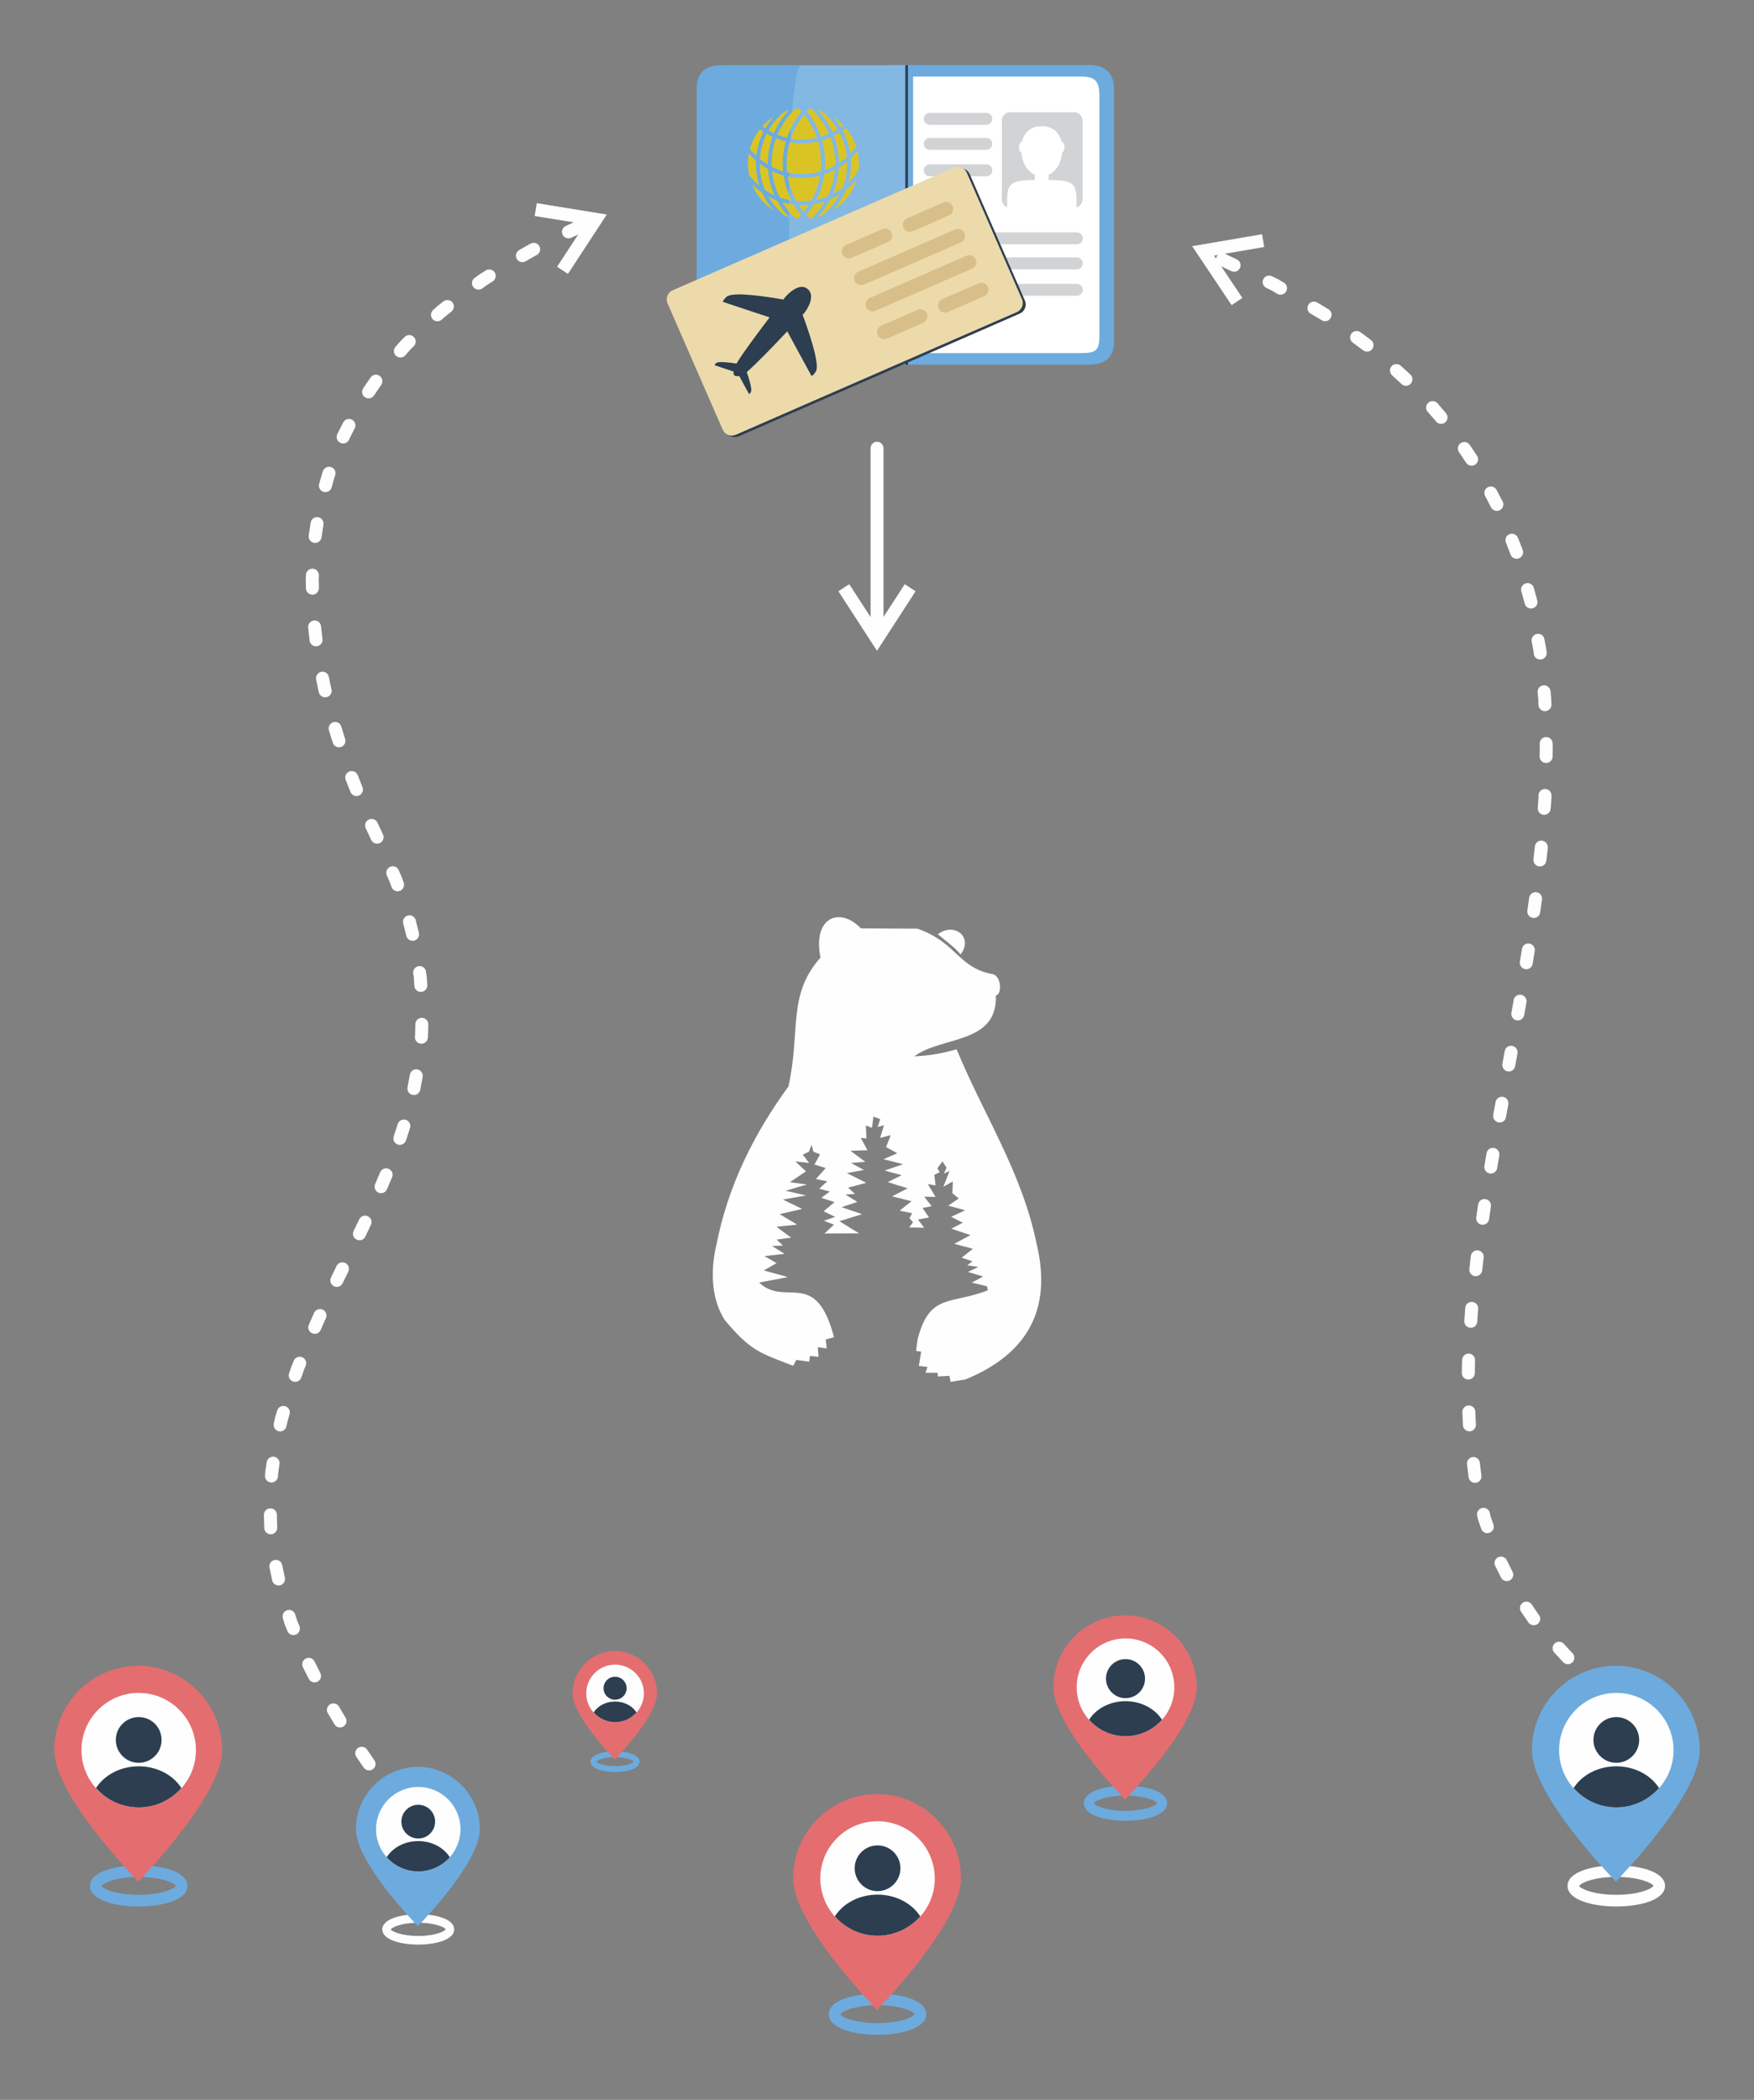 <?xml version="1.0" encoding="UTF-8"?>
<!DOCTYPE svg PUBLIC "-//W3C//DTD SVG 1.1//EN" "http://www.w3.org/Graphics/SVG/1.1/DTD/svg11.dtd">
<!-- Creator: CorelDRAW X7 -->
<svg xmlns="http://www.w3.org/2000/svg" xml:space="preserve" width="100%" height="100%" version="1.1" style="shape-rendering:geometricPrecision; text-rendering:geometricPrecision; image-rendering:optimizeQuality; fill-rule:evenodd; clip-rule:evenodd"
viewBox="0 0 19096 22860"
 xmlns:xlink="http://www.w3.org/1999/xlink">
 <rect x="0" y="0" width="19096" height="22860" fill="#808080" stroke="none"/>
 <defs>
  <style type="text/css">
   <![CDATA[
    .fil0 {fill:none}
    .fil1 {fill:#FEFEFE}
    .fil12 {fill:#D2D3D5}
    .fil11 {fill:#D2D3D5}
    .fil13 {fill:#2C3E50}
    .fil16 {fill:#2C3E50}
    .fil8 {fill:#6DABDE}
    .fil10 {fill:#90B9C0}
    .fil18 {fill:#D8BF8A}
    .fil15 {fill:#DAC425}
    .fil17 {fill:#EDDAAB}
    .fil9 {fill:white}
    .fil2 {fill:#FEFEFE;fill-rule:nonzero}
    .fil7 {fill:#FEFEFE;fill-rule:nonzero}
    .fil5 {fill:#2C3E50;fill-rule:nonzero}
    .fil3 {fill:#6DABDE;fill-rule:nonzero}
    .fil6 {fill:#E46D70;fill-rule:nonzero}
    .fil4 {fill:#E46D70;fill-rule:nonzero}
    .fil14 {fill:white;fill-opacity:0.149}
   ]]>
  </style>
 </defs>
 <g id="Слой_x0020_1">
  <rect class="fil0" width="19096" height="22860"/>
  <g id="_883553328">
   <g id="_320235776">
    <g>
     <g>
      <path class="fil1" d="M9987 10110l-614 -3c-229,-240 -529,-122 -440,317 -365,415 -213,788 -349,1403 -373,513 -660,1079 -788,1742 -67,295 -43,587 94,801 280,334 373,355 745,499l35 -64 140 19 8 -63 93 10 -8 -105 97 13 -10 -96 90 -26c-200,-760 -527,-322 -815,-594l313 -60 -262 -72 139 -80 -133 -76 220 -25 -138 -86 121 -3 -70 -66 158 -21 -159 -119 225 -23 -191 -114 245 -57 -209 -102 252 -45 -223 -51 233 -68 -186 -25 175 -118 -116 -108 150 17 -69 -91 66 -32 30 -75 20 75 72 29 -61 111 123 38 -107 120 124 24 -88 81 116 31 -93 68 144 47 -119 100 126 61 -124 42 111 42 -104 97 377 -2 -214 -132 246 -77 -222 -76 171 -57 -129 -80 103 -8 -74 -68 197 -52 -211 -106 186 -34 -141 -76 155 -13 -161 -120 185 -6 -73 -135 62 7 -6 -141 67 25 15 -123 74 30 -28 84 69 -19 -42 138 115 -30 -50 130 122 67 -150 65 213 54 -200 69 185 51 -152 75 217 68 -170 87 212 53 -129 103 136 28 -29 53 38 46 -42 55 164 4 -68 -90 121 -22 -71 -103 99 -20 -81 -103 123 2 -83 -139 84 14 -14 -114 60 -31 -27 -41 56 -75 44 68 -28 64 61 -28 -67 171 103 -57 -5 129 70 56 -115 78 184 51 -153 71 127 64 -125 65 208 70 -175 95 202 54 -122 97 117 39 -56 44 121 18 -114 54 166 50 -124 66 165 40 10 44c-404,159 -637,26 -766,539l-16 121 56 7 -25 157 94 10 -22 64 132 0 2 40 127 -7 12 66 163 -27c692,-284 941,-781 774,-1475 -158,-778 -581,-1413 -871,-2119 -147,43 -300,71 -461,77 296,-222 910,-130 888,-664 66,-3 64,-205 -31,-230 -384,-69 -392,-347 -823,-496l0 0 -1 0 1 0 -1 0zm0 0l0 0 0 0z"/>
     </g>
     <path class="fil1" d="M10458 10391c144,-191 -72,-356 -247,-220 81,70 180,137 247,220z"/>
    </g>
   </g>
   <g>
    <path class="fil2" d="M9478 4880c0,-39 31,-71 70,-71 39,0 71,32 71,71l-141 0zm0 1966l0 -1966 141 0 0 1966 -141 0zm11 148l118 -77 -118 0 361 -557 118 77 -361 557 -118 0zm0 0l118 0 -59 91 -59 -91zm-302 -596l59 -38 361 557 -118 77 -361 -557 59 -39zm432 448c0,39 -32,70 -71,70 -39,0 -70,-31 -70,-70l141 0z"/>
   </g>
   <g>
    <path class="fil2" d="M4075 19162c23,31 16,75 -15,98 -32,23 -76,16 -99,-15l114 -83zm-194 -33l114 -84 80 117 -114 83 -80 -116zm0 0c-23,-32 -16,-76 15,-99 32,-23 76,-16 99,15l-114 84zm-120 -431c21,32 12,76 -21,97 -33,21 -76,12 -97,-21l118 -76zm-191 -45l119 -77 72 122 -118 76 -73 -121zm0 0c-21,-33 -11,-77 22,-98 32,-21 76,-11 97,21l-119 77zm-84 -442c19,34 7,77 -28,96 -34,18 -77,6 -95,-28l123 -68zm-187 -58l124 -68 63 126 -123 68 -64 -126zm0 0c-18,-35 -6,-78 28,-96 34,-19 77,-7 96,28l-124 68zm-40 -453c16,36 0,78 -35,94 -36,16 -78,0 -94,-35l129 -59zm-178 -79l132 -48 21 67 25 60 -129 59 -29 -71 -20 -67zm0 0c-14,-37 5,-77 42,-90 37,-14 77,5 90,42l-132 48zm20 -449c10,37 -13,76 -50,86 -38,10 -77,-13 -87,-50l137 -36zm-166 -102l136 -36 30 138 -137 36 -29 -138zm0 0c-10,-38 12,-77 50,-86 38,-10 76,12 86,50l-136 36zm83 -443c3,39 -26,73 -65,76 -39,3 -73,-26 -76,-65l141 -11zm-145 -130l141 -11 4 141 -141 11 -4 -141zm0 0c-3,-39 27,-73 65,-76 39,-3 73,26 76,65l-141 11zm153 -427c0,39 -33,70 -71,69 -39,0 -71,-32 -70,-71l141 2zm-123 -148l140 14 -15 107 -2 27 -141 -2 2 -39 16 -107zm0 0c4,-39 38,-67 77,-64 39,4 67,39 63,78l-140 -14zm216 -397c-7,39 -43,64 -82,57 -38,-7 -64,-44 -57,-82l139 25zm-102 -166l136 35 -21 74 -13 57 -139 -25 15 -67 22 -74zm0 0c9,-38 48,-61 86,-51 37,9 60,48 50,86l-136 -35zm264 -364c-12,37 -52,57 -89,45 -37,-12 -57,-51 -45,-89l134 44zm-84 -179l132 50 -20 48 -28 81 -134 -44 30 -86 20 -49zm0 0c14,-37 54,-55 91,-41 36,13 55,54 41,91l-132 -50zm295 -338c-16,36 -57,53 -93,37 -36,-15 -53,-56 -37,-92l130 55zm-72 -186l128 59 -11 23 -45 104 -130 -55 47 -107 11 -24zm0 0c16,-35 58,-51 93,-35 36,17 52,58 35,94l-128 -59zm310 -322c-17,35 -59,50 -94,33 -35,-17 -50,-59 -33,-94l127 61zm-66 -188l128 61 -62 127 -127 -61 61 -127zm0 0c17,-35 59,-50 94,-33 36,17 50,59 34,94l-128 -61zm313 -319c-17,35 -59,49 -94,32 -36,-17 -50,-59 -33,-94l127 62zm-66 -189l127 61 -61 128 -127 -62 61 -127zm0 0c17,-35 59,-50 94,-33 35,17 50,59 33,94l-127 -61zm302 -327c-15,36 -57,52 -93,37 -35,-16 -51,-58 -36,-93l129 56zm-74 -186l129 57 -55 129 -129 -56 55 -130zm0 0c16,-36 58,-52 93,-36 36,15 52,57 36,93l-129 -57zm281 -345c-13,37 -53,57 -90,44 -37,-13 -56,-53 -43,-90l133 46zm-90 -180l133 46 -43 134 -133 -46 43 -134zm0 0c13,-37 53,-57 90,-44 37,13 56,53 43,90l-133 -46zm245 -371c-8,39 -46,63 -84,54 -38,-8 -62,-46 -54,-84l138 30zm-112 -169l138 31 -26 138 -138 -30 26 -139zm0 0c9,-38 46,-62 84,-53 38,8 62,46 54,84l-138 -31zm194 -394c-5,39 -41,65 -80,60 -38,-6 -65,-42 -59,-80l139 20zm-135 -155l141 9 -3 122 -3 24 -139 -20 1 -13 3 -122zm0 0c2,-39 36,-69 75,-66 39,2 68,36 66,75l-141 -9zm130 -420c1,39 -30,71 -69,72 -39,1 -71,-30 -72,-69l141 -3zm-154 -131l140 -16 7 46 7 101 -141 3 -6 -89 -7 -45zm0 0c-4,-39 24,-74 62,-78 39,-4 74,23 78,62l-140 16zm63 -438c8,38 -17,75 -55,83 -38,8 -75,-17 -83,-55l138 -28zm-172 -109l138 -28 34 137 -138 28 -34 -137zm0 0c-8,-38 17,-75 55,-83 38,-8 75,17 83,55l-138 28zm7 -437c11,37 -10,77 -47,88 -38,11 -77,-10 -88,-48l135 -40zm-186 -85l132 -51 36 83 18 53 -135 40 -15 -42 -36 -83zm0 0c-14,-37 4,-77 41,-92 36,-14 77,4 91,41l-132 51zm-41 -444c17,36 2,78 -33,95 -35,16 -78,2 -94,-33l127 -62zm-187 -66l127 -62 60 128 -127 62 -60 -128zm0 0c-17,-36 -2,-78 33,-95 35,-16 78,-2 94,33l-127 62zm-36 -448c15,36 -2,77 -38,92 -36,15 -77,-2 -92,-38l130 -54zm-183 -79l132 -50 1 2 50 127 -130 54 -52 -131 -1 -2zm0 0c-14,-37 5,-77 41,-91 37,-14 77,4 91,41l-132 50zm-6 -448c13,37 -7,77 -44,90 -36,12 -77,-7 -89,-44l133 -46zm-176 -91l135 -41 14 47 27 85 -133 46 -29 -90 -14 -47zm0 0c-11,-38 10,-77 47,-88 37,-12 77,9 88,47l-135 41zm28 -448c10,38 -13,76 -50,86 -38,10 -77,-12 -87,-50l137 -36zm-167 -105l138 -30 22 108 7 27 -137 36 -8 -33 -22 -108zm0 0c-8,-38 16,-75 54,-84 38,-8 76,16 84,54l-138 30zm69 -442c5,39 -22,74 -61,80 -38,5 -74,-22 -79,-61l140 -19zm-156 -121l140 -19 16 140 -140 19 -16 -140zm0 0c-5,-39 22,-74 60,-79 39,-6 75,21 80,60l-140 19zm117 -435c1,39 -29,72 -68,74 -39,1 -72,-29 -73,-68l141 -6zm-141 -139l141 2 -2 42 2 95 -141 6 -2 -103 2 -42zm0 0c0,-39 32,-70 71,-70 39,1 70,33 70,72l-141 -2zm170 -413c-5,39 -40,67 -79,62 -39,-5 -66,-40 -61,-79l140 17zm-119 -156l140 17 -21 139 -140 -17 21 -139zm0 0c5,-39 40,-66 78,-62 39,5 67,40 62,79l-140 -17zm229 -388c-9,38 -47,61 -85,52 -38,-10 -61,-48 -52,-86l137 34zm-96 -173l135 42 -10 27 -29 104 -137 -34 32 -112 9 -27zm0 0c12,-37 52,-58 89,-46 37,11 57,51 46,88l-135 -42zm287 -348c-14,36 -55,54 -92,40 -36,-14 -54,-55 -40,-91l132 51zm-67 -181l128 59 -61 120 0 2 -132 -51 4 -10 61 -120zm0 0c16,-36 58,-51 94,-35 35,17 50,59 34,94l-128 -59zm338 -298c-21,33 -65,43 -98,22 -33,-21 -42,-64 -22,-97l120 75zm-40 -192l119 76 -79 116 -120 -75 80 -117zm0 0c21,-33 64,-43 97,-22 33,21 43,65 22,98l-119 -76zm381 -245c-25,30 -70,34 -100,9 -30,-25 -34,-69 -9,-99l109 90zm-10 -197l103 96 -38 38 -55 63 -109 -90 61 -69 38 -38zm0 0c26,-29 71,-30 99,-3 29,26 30,71 4,99l-103 -96zm407 -192c-28,27 -73,26 -100,-2 -27,-29 -25,-73 3,-100l97 102zm14 -195l91 108 -68 54 -37 33 -97 -102 43 -39 68 -54zm0 0c30,-25 75,-21 100,8 25,30 21,75 -9,100l-91 -108zm427 -144c-32,23 -76,17 -99,-14 -24,-31 -18,-75 14,-99l85 113zm35 -194l79 117 -69 44 -45 33 -85 -113 51 -37 69 -44zm0 0c32,-21 76,-13 98,19 21,33 13,76 -19,98l-79 -117zm437 -101c-33,20 -77,10 -97,-24 -20,-33 -9,-76 24,-97l73 121zm53 -192l67 124 -25 13 -95 55 -73 -121 100 -57 26 -14zm0 0c34,-18 77,-6 95,28 19,35 6,78 -28,96l-67 -124zm443 -64c-35,17 -78,2 -95,-33 -17,-35 -2,-77 33,-94l62 127zm66 -186l62 126 -128 60 -62 -127 128 -59zm0 0c35,-18 77,-3 94,32 17,35 3,77 -32,94l-62 -126zm261 24l-118 -77 47 108 -655 -105 23 -140 655 106 48 108zm0 0l-48 -108 107 17 -59 91zm-423 517l-59 -39 364 -555 118 77 -364 556 -59 -39z"/>
   </g>
   <path class="fil3" d="M9554 22152c-256,0 -531,-70 -531,-224 0,-154 275,-224 531,-224 255,0 530,70 530,224 0,154 -275,224 -530,224zm0 -322l0 0c-258,0 -395,72 -404,99 9,25 146,96 404,96 257,0 395,-71 404,-99 -9,-24 -147,-96 -404,-96z"/>
   <path class="fil4" d="M9548 19531c505,3 914,413 914,919 0,486 -842,1353 -914,1432 -72,-79 -913,-946 -913,-1432 0,-506 408,-916 913,-919z"/>
   <path class="fil2" d="M10177 20450c0,344 -279,623 -623,623 -344,0 -623,-279 -623,-623 0,-344 279,-623 623,-623 344,0 623,279 623,623z"/>
   <path class="fil5" d="M9803 20339c0,137 -112,249 -249,249 -138,0 -249,-112 -249,-249 0,-138 111,-249 249,-249 137,0 249,111 249,249zm-249 734l0 0c185,0 351,-81 465,-210 -90,-141 -264,-237 -465,-237 -201,0 -376,96 -465,237 114,129 279,210 465,210z"/>
   <path class="fil3" d="M1510 20755c-255,0 -530,-70 -530,-224 0,-154 275,-224 530,-224 256,0 531,70 531,224 0,154 -275,224 -531,224zm0 -322l0 0c-257,0 -395,72 -404,99 9,25 147,96 404,96 258,0 395,-71 404,-99 -9,-24 -146,-96 -404,-96z"/>
   <path class="fil6" d="M1505 18134c505,3 913,413 913,919 0,486 -841,1353 -913,1432 -72,-79 -914,-946 -914,-1432 0,-506 409,-916 914,-919z"/>
   <path class="fil7" d="M2133 19053c0,344 -279,623 -623,623 -344,0 -623,-279 -623,-623 0,-344 279,-623 623,-623 344,0 623,279 623,623z"/>
   <path class="fil5" d="M1759 18942c0,137 -111,249 -249,249 -137,0 -249,-112 -249,-249 0,-138 112,-249 249,-249 138,0 249,111 249,249zm-249 734l0 0c186,0 351,-81 465,-210 -89,-141 -264,-237 -465,-237 -201,0 -375,96 -465,237 114,129 280,210 465,210z"/>
   <path class="fil2" d="M17597 20755c-256,0 -531,-70 -531,-224 0,-154 275,-224 531,-224 256,0 530,70 530,224 0,154 -274,224 -530,224zm0 -322l0 0c-257,0 -395,72 -404,99 9,25 147,96 404,96 257,0 395,-71 404,-99 -9,-24 -147,-96 -404,-96z"/>
   <path class="fil3" d="M17592 18134c505,3 913,413 913,919 0,486 -842,1353 -913,1432 -72,-79 -914,-946 -914,-1432 0,-506 408,-916 914,-919z"/>
   <path class="fil2" d="M18220 19053c0,344 -279,623 -623,623 -344,0 -623,-279 -623,-623 0,-344 279,-623 623,-623 344,0 623,279 623,623z"/>
   <path class="fil5" d="M17846 18942c0,137 -112,249 -249,249 -137,0 -249,-112 -249,-249 0,-138 112,-249 249,-249 137,0 249,111 249,249zm-249 734l0 0c185,0 351,-81 465,-210 -89,-141 -264,-237 -465,-237 -201,0 -376,96 -465,237 114,129 280,210 465,210z"/>
   <path class="fil3" d="M12254 19822c-219,0 -453,-59 -453,-191 0,-131 234,-191 453,-191 218,0 452,60 452,191 0,132 -234,191 -452,191zm0 -274l0 0c-220,0 -338,61 -345,84 7,21 125,82 345,82 219,0 337,-61 344,-84 -7,-21 -125,-82 -344,-82z"/>
   <path class="fil4" d="M12249 17585c431,2 780,352 780,784 0,415 -719,1155 -780,1222 -61,-67 -780,-807 -780,-1222 0,-432 349,-782 780,-784z"/>
   <path class="fil2" d="M12785 18369c0,294 -238,532 -531,532 -294,0 -532,-238 -532,-532 0,-294 238,-532 532,-532 293,0 531,238 531,532z"/>
   <path class="fil5" d="M12466 18274c0,118 -95,213 -212,213 -118,0 -213,-95 -213,-213 0,-117 95,-212 213,-212 117,0 212,95 212,212zm-212 627l0 0c158,0 299,-69 397,-179 -77,-120 -226,-202 -397,-202 -172,0 -321,82 -397,202 97,110 238,179 397,179z"/>
   <path class="fil3" d="M6696 19291c-128,0 -266,-35 -266,-113 0,-77 138,-112 266,-112 129,0 267,35 267,112 0,78 -138,113 -267,113zm0 -162l0 0c-129,0 -198,37 -203,50 5,12 74,48 203,48 130,0 199,-36 204,-49 -5,-12 -74,-49 -204,-49z"/>
   <path class="fil4" d="M6694 17973c254,1 459,208 459,462 0,244 -423,681 -459,720 -36,-39 -460,-476 -460,-720 0,-254 206,-461 460,-462z"/>
   <path class="fil2" d="M7010 18435c0,173 -141,313 -314,313 -173,0 -313,-140 -313,-313 0,-173 140,-313 313,-313 173,0 314,140 314,313z"/>
   <path class="fil5" d="M6822 18379c0,69 -56,125 -126,125 -69,0 -125,-56 -125,-125 0,-69 56,-125 125,-125 70,0 126,56 126,125zm-126 369l0 0c94,0 177,-41 234,-105 -45,-71 -132,-119 -234,-119 -101,0 -189,48 -233,119 57,64 140,105 233,105z"/>
   <path class="fil2" d="M4554 21170c-189,0 -392,-52 -392,-166 0,-113 203,-165 392,-165 188,0 391,52 391,165 0,114 -203,166 -391,166zm0 -238l0 0c-190,0 -292,53 -299,74 7,17 109,70 299,70 189,0 291,-53 298,-73 -7,-18 -109,-71 -298,-71z"/>
   <path class="fil3" d="M4550 19235c372,2 674,305 674,678 0,359 -621,999 -674,1057 -54,-58 -675,-698 -675,-1057 0,-373 302,-676 675,-678z"/>
   <path class="fil2" d="M5013 19913c0,254 -205,460 -459,460 -254,0 -460,-206 -460,-460 0,-253 206,-459 460,-459 254,0 459,206 459,459z"/>
   <path class="fil5" d="M4737 19831c0,102 -82,184 -183,184 -102,0 -184,-82 -184,-184 0,-101 82,-183 184,-183 101,0 183,82 183,183zm-183 542l0 0c136,0 259,-60 343,-154 -66,-105 -195,-176 -343,-176 -149,0 -278,71 -344,176 85,94 207,154 344,154z"/>
   <g>
    <path class="fil2" d="M17118 17996c28,26 30,71 3,99 -27,29 -71,30 -100,3l97 -102zm-192 -1l96 -103 96 104 -97 102 -95 -103zm0 0c-29,-27 -30,-72 -3,-100 26,-29 71,-30 99,-3l-96 103zm-173 -416c25,30 20,75 -11,99 -30,24 -74,19 -99,-11l110 -88zm-190 -28l110 -88 80 116 -110 88 -80 -116zm0 0c-24,-31 -19,-75 11,-99 31,-25 75,-20 99,11l-110 88zm-98 -445c20,34 9,77 -24,97 -34,20 -77,9 -97,-25l121 -72zm-184 -54l121 -72 63 126 -121 72 -63 -126zm0 0c-20,-33 -9,-77 25,-97 33,-19 76,-8 96,25l-121 72zm-23 -459c15,36 -2,77 -38,92 -36,16 -77,-1 -92,-37l130 -55zm-175 -88l136 -39 9 43 30 84 -130 55 -35 -100 -10 -43zm0 0c-11,-37 11,-76 48,-87 38,-11 77,11 88,48l-136 39zm45 -444c7,38 -18,74 -57,81 -38,7 -75,-19 -82,-57l139 -24zm-156 -116l139 -24 17 140 -139 24 -17 -140zm0 0c-7,-38 19,-75 57,-82 38,-7 75,19 82,58l-139 24zm96 -439c3,39 -25,73 -64,76 -39,3 -73,-25 -77,-64l141 -12zm-147 -129l141 -12 6 141 -141 12 -6 -141zm0 0c-3,-39 26,-73 64,-76 39,-4 73,25 77,64l-141 12zm136 -430c0,39 -31,71 -70,71 -39,1 -71,-30 -72,-69l142 -2zm-139 -139l141 -2 -2 141 -142 2 3 -141zm0 0c0,-39 31,-71 70,-72 39,0 71,31 71,70l-141 2zm165 -420c-2,39 -35,69 -74,67 -39,-2 -69,-35 -67,-74l141 7zm-131 -148l141 7 -10 141 -141 -7 10 -141zm0 0c2,-39 35,-69 74,-67 39,2 69,35 67,74l-141 -7zm185 -411c-4,39 -38,67 -77,64 -39,-4 -67,-38 -63,-77l140 13zm-124 -153l140 13 -16 140 -140 -13 16 -140zm0 0c3,-39 38,-68 76,-64 39,4 68,38 64,77l-140 -13zm199 -404c-5,39 -41,66 -79,61 -39,-5 -66,-40 -61,-79l140 18zm-120 -158l140 19 -20 139 -140 -18 20 -140zm0 0c5,-38 40,-65 79,-60 39,5 66,40 61,79l-140 -19zm208 -397c-6,38 -42,64 -80,58 -39,-5 -65,-42 -59,-80l139 22zm-116 -161l139 21 -23 140 -139 -22 23 -139zm0 0c6,-39 42,-65 80,-59 39,6 65,42 59,80l-139 -21zm212 -394c-6,38 -43,64 -81,57 -38,-6 -64,-43 -58,-81l139 24zm-114 -164l139 25 0 1 -25 138 -139 -24 25 -139 0 -1zm0 0c7,-38 44,-64 82,-57 38,7 64,44 57,82l-139 -25zm214 -392c-7,39 -43,64 -82,58 -38,-7 -64,-44 -57,-82l139 24zm-114 -163l139 25 -1 4 -24 134 -139 -24 24 -135 1 -4zm0 0c7,-39 44,-64 82,-57 38,7 64,43 57,82l-139 -25zm212 -392c-7,38 -43,63 -82,57 -38,-7 -64,-44 -57,-82l139 25zm-115 -164l140 24 -1 5 -24 135 -139 -25 24 -134 0 -5zm0 0c7,-38 43,-64 82,-57 38,6 64,43 58,81l-140 -24zm207 -394c-6,39 -43,64 -81,58 -38,-7 -64,-43 -58,-81l139 23zm-116 -162l139 22 -1 4 -22 136 -139 -23 22 -134 1 -5zm0 0c5,-38 41,-65 80,-59 38,6 65,42 59,81l-139 -22zm198 -398c-5,39 -41,65 -80,60 -38,-6 -65,-42 -59,-81l139 21zm-120 -159l140 18 -1 7 -19 134 -139 -21 18 -130 1 -8zm0 0c5,-38 40,-66 79,-61 39,5 66,40 61,79l-140 -18zm187 -403c-5,39 -40,66 -78,61 -39,-4 -66,-40 -62,-78l140 17zm-125 -155l141 13 -1 14 -15 128 -140 -17 14 -124 1 -14zm0 0c4,-39 38,-68 77,-64 39,4 67,38 64,77l-141 -13zm172 -409c-4,38 -38,67 -77,63 -38,-3 -67,-38 -63,-77l140 14zm-132 -151l141 7 0 27 -9 117 -140 -14 8 -110 0 -27zm0 0c2,-39 36,-69 75,-67 38,2 68,35 66,74l-141 -7zm153 -416c-2,38 -35,68 -74,66 -39,-1 -69,-35 -67,-74l141 8zm-140 -145l141 0 1 48 -2 97 -141 -8 2 -89 -1 -48zm0 0c0,-39 31,-71 70,-71 39,0 71,32 71,71l-141 0zm128 -423c0,39 -32,70 -71,70 -39,0 -70,-31 -71,-70l142 0zm-151 -136l141 -9 7 76 3 69 -142 0 -1 -60 -8 -76zm0 0c-3,-39 27,-73 66,-75 39,-3 72,27 75,66l-141 9zm99 -431c2,39 -27,73 -66,75 -39,3 -73,-27 -75,-65l141 -10zm-164 -124l140 -20 20 110 4 34 -141 10 -2 -24 -21 -110zm0 0c-5,-39 22,-75 61,-80 38,-6 74,21 79,60l-140 20zm62 -442c9,38 -15,76 -53,84 -38,9 -76,-15 -84,-53l137 -31zm-175 -105l138 -31 37 136 -137 31 -38 -136zm0 0c-9,-38 15,-76 53,-84 38,-9 76,15 85,53l-138 31zm17 -444c12,37 -8,77 -45,89 -37,13 -77,-7 -89,-44l134 -45zm-185 -87l134 -44 51 131 -134 45 -51 -132zm0 0c-13,-37 7,-77 44,-89 37,-12 77,8 90,45l-134 44zm-33 -441c16,36 0,77 -35,94 -36,16 -77,0 -94,-35l129 -59zm-194 -66l128 -59 66 125 -129 59 -65 -125zm0 0c-16,-36 -1,-78 35,-94 35,-16 77,0 93,35l-128 59zm-85 -433c20,33 9,77 -24,97 -34,20 -77,9 -97,-24l121 -73zm-200 -44l121 -73 79 117 -121 73 -79 -117zm0 0c-20,-34 -10,-77 24,-97 33,-20 77,-9 97,24l-121 73zm-137 -418c24,31 18,75 -13,99 -30,23 -75,18 -98,-13l111 -86zm-204 -21l112 -86 92 107 -111 86 -93 -107zm0 0c-24,-31 -18,-75 13,-99 31,-24 75,-18 99,13l-112 86zm-183 -400c27,28 26,73 -2,100 -28,27 -72,27 -99,-1l101 -99zm-205 3l101 -98 104 95 -101 99 -104 -96zm0 0c-27,-28 -27,-73 1,-100 28,-27 73,-26 100,2l-101 98zm-225 -380c30,25 35,69 10,99 -25,30 -69,35 -100,10l90 -109zm-203 25l90 -109 113 84 -90 109 -113 -84zm0 0c-30,-25 -34,-69 -10,-99 25,-30 70,-34 100,-10l-90 109zm-260 -360c33,21 42,65 20,97 -21,33 -65,42 -97,20l77 -117zm-199 45l78 -118 121 73 -77 117 -122 -72zm0 0c-32,-21 -41,-65 -20,-98 22,-32 66,-41 98,-20l-78 118zm-286 -334c33,21 42,65 20,98 -21,32 -65,41 -98,20l78 -118zm-196 54l67 -124 59 28 70 42 -78 118 -58 -35 -60 -29zm0 0c-34,-18 -47,-61 -29,-95 18,-35 61,-48 96,-29l-67 124zm-315 -307c34,18 47,61 29,95 -19,35 -61,48 -96,29l67 -124zm-194 63l66 -124 128 61 -67 124 -127 -61zm0 0c-34,-18 -47,-61 -29,-95 18,-34 61,-47 95,-29l-66 124zm-189 -227l24 139 47 -109 369 552 -117 78 -369 -551 46 -109zm0 0l-46 109 -61 -91 107 -18zm666 -43l12 70 -654 112 -24 -139 654 -112 12 69z"/>
   </g>
   <path class="fil8" d="M12129 3709c0,185 -94,261 -279,261l-2165 0 0 -3262 2165 0c185,0 279,85 279,269l0 2732 0 0z"/>
   <path class="fil9" d="M9941 3844l1817 0c170,0 211,-20 211,-190l0 -2602c0,-171 -41,-219 -211,-219l-1817 0 0 3011z"/>
   <path class="fil8" d="M7585 970c0,-184 94,-260 279,-260l1988 0 0 3262 -1988 0c-185,0 -279,-85 -279,-270l0 -2732 0 0z"/>
   <g>
    <path class="fil0" d="M11784 2166c0,53 -43,96 -95,96l-686 0c-53,0 -95,-43 -95,-96l0 -849c0,-52 42,-95 95,-95l686 0c52,0 95,43 95,95l0 849 0 0z"/>
   </g>
   <path class="fil10" d="M11784 2166c0,53 -43,96 -95,96l-686 0c-53,0 -95,-43 -95,-96l0 -849c0,-52 42,-95 95,-95l686 0c52,0 95,43 95,95l0 849 0 0z"/>
   <g>
    <path class="fil11" d="M11784 2166c0,53 -43,96 -95,96l-686 0c-53,0 -95,-43 -95,-96l0 -849c0,-52 42,-95 95,-95l686 0c52,0 95,43 95,95l0 849 0 0z"/>
   </g>
   <path class="fil9" d="M11416 1959l0 -56c83,-36 138,-129 148,-244 14,-7 26,-29 26,-56 0,-32 -15,-58 -33,-59 -25,-112 -106,-170 -215,-170 -110,0 -191,58 -217,170 -18,1 -32,27 -32,59 0,27 11,49 26,56 10,114 65,207 147,243l0 57c-253,4 -301,33 -301,218l0 139 755 0 0 -139c1,-186 -49,-215 -304,-218z"/>
   <path class="fil12" d="M11788 2595c0,35 -29,64 -65,64l-1601 0c-36,0 -65,-29 -65,-64 0,-36 29,-65 65,-65l1601 0c36,0 65,29 65,65z"/>
   <path class="fil12" d="M11788 2867c0,36 -29,65 -65,65l-1601 0c-36,0 -65,-29 -65,-65 0,-36 29,-65 65,-65l1601 0c36,0 65,29 65,65z"/>
   <path class="fil12" d="M11788 3155c0,36 -29,65 -65,65l-1601 0c-36,0 -65,-29 -65,-65 0,-36 29,-65 65,-65l1601 0c36,0 65,29 65,65z"/>
   <polygon class="fil13" points="9857,710 9885,710 9885,3972 9857,3971 "/>
   <path class="fil14" d="M8728 710l1124 0 0 3262 -1124 0c-185,0 -185,-3262 0,-3262z"/>
   <g>
    <path class="fil15" d="M8894 1500c-31,-92 -79,-177 -138,-252 -63,76 -113,164 -146,260 40,7 81,11 123,11 55,0 109,-7 161,-19z"/>
    <path class="fil15" d="M8831 1183c-5,-1 -10,-1 -14,-2 -11,11 -22,22 -32,33 66,81 117,174 152,275 30,-9 60,-19 88,-32 -45,-104 -112,-197 -194,-274z"/>
    <path class="fil15" d="M8728 1214c-11,-12 -22,-23 -33,-34 -11,0 -22,2 -32,3 -86,79 -154,175 -199,284 33,13 68,24 104,33 35,-106 90,-202 160,-286z"/>
    <path class="fil15" d="M8946 1211c-13,-5 -27,-9 -41,-13 65,71 119,152 158,241 19,-10 38,-20 56,-32 -45,-75 -104,-142 -173,-196z"/>
    <path class="fil15" d="M8233 1696c11,-93 38,-181 79,-262 -14,-8 -27,-17 -39,-27 -50,63 -87,135 -109,214 22,26 45,51 69,75z"/>
    <path class="fil15" d="M8588 1198c-14,4 -27,8 -41,13 -72,57 -134,128 -180,209 19,11 38,21 58,30 40,-93 95,-178 163,-252z"/>
    <path class="fil15" d="M9071 1272c31,35 59,72 83,112 9,-7 19,-14 28,-21 -33,-35 -70,-65 -111,-91z"/>
    <path class="fil15" d="M8907 1540c-56,13 -114,20 -174,20 -46,0 -92,-4 -135,-12 -22,74 -33,152 -33,233 0,32 1,64 5,95 52,12 107,19 163,19 70,0 138,-10 202,-29 3,-30 5,-61 5,-92 0,-81 -11,-159 -33,-234z"/>
    <path class="fil15" d="M9140 1444c-20,12 -40,23 -61,34 35,92 54,192 55,296 30,-20 59,-42 85,-66 -9,-95 -37,-184 -79,-264z"/>
    <path class="fil15" d="M8643 2229c-42,-5 -84,-14 -124,-25 39,65 88,124 144,175 6,1 13,2 19,3 14,-13 27,-27 40,-41 -29,-35 -55,-73 -79,-112z"/>
    <path class="fil15" d="M8862 2223c-25,42 -53,81 -83,118 12,14 24,27 37,40 5,-1 10,-1 15,-2 58,-54 109,-117 150,-186 -39,13 -79,23 -119,30z"/>
    <path class="fil15" d="M8576 1921c17,96 49,186 95,269 20,1 41,2 62,2 34,0 67,-2 100,-7 47,-83 80,-176 96,-274 -63,17 -128,26 -196,26 -54,0 -106,-6 -157,-16z"/>
    <path class="fil15" d="M8422 1272c-45,29 -86,63 -123,103 11,8 22,15 33,23 26,-45 56,-88 90,-126z"/>
    <path class="fil15" d="M8359 1781c0,-102 18,-201 51,-292 -21,-10 -42,-21 -63,-33 -41,84 -68,176 -74,274 27,23 56,43 86,61 0,-3 0,-6 0,-10z"/>
    <path class="fil15" d="M8422 2291c-50,-58 -93,-122 -124,-192 -41,-28 -78,-59 -112,-94 47,118 130,218 236,286z"/>
    <path class="fil15" d="M8460 2184c-33,-13 -64,-27 -94,-43 47,81 108,153 181,210 14,5 27,9 41,13 -50,-54 -93,-115 -128,-180z"/>
    <path class="fil15" d="M9346 1855c3,-24 5,-49 5,-74 0,-47 -6,-92 -16,-136 -22,28 -47,55 -73,79 2,19 3,38 3,57 0,72 -10,142 -29,208 42,-40 79,-85 110,-134z"/>
    <path class="fil15" d="M9141 2117c-32,20 -65,37 -100,52 -36,72 -82,137 -136,195 14,-4 28,-8 41,-13 80,-63 147,-143 195,-234z"/>
    <path class="fil15" d="M9325 1955c-34,42 -74,80 -116,113 -33,82 -80,157 -138,222 121,-77 212,-195 254,-335z"/>
    <path class="fil15" d="M9223 1781c0,-7 0,-14 -1,-21 -28,24 -57,45 -89,64 -4,101 -27,197 -64,286 37,-20 72,-42 105,-67 32,-82 49,-170 49,-262z"/>
    <path class="fil15" d="M8531 1910c-44,-12 -86,-28 -126,-47 10,103 40,199 84,287 42,15 85,26 129,33 -43,-84 -73,-176 -87,-273z"/>
    <path class="fil15" d="M8268 2024c-25,-76 -39,-158 -39,-243 0,-11 0,-22 0,-33 -27,-23 -53,-49 -76,-76 -7,35 -10,72 -10,109 0,43 4,86 13,126 33,43 71,82 112,117z"/>
    <path class="fil15" d="M9210 1394c-12,9 -23,18 -35,26 41,77 69,162 82,251 23,-24 44,-50 64,-77 -24,-74 -62,-142 -111,-200z"/>
    <path class="fil15" d="M8975 1898c-14,98 -44,192 -88,278 43,-10 84,-23 124,-39 43,-88 70,-186 79,-288 -37,19 -75,35 -115,49z"/>
    <path class="fil15" d="M9092 1800c0,-7 1,-13 1,-19 0,-100 -19,-196 -52,-285 -30,13 -60,24 -92,33 22,78 35,160 35,245 0,26 -2,52 -4,78 39,-15 77,-32 112,-52z"/>
    <path class="fil15" d="M8733 2234c-12,0 -24,0 -36,-1 16,26 34,51 53,75 20,-25 39,-51 56,-77 -24,2 -49,3 -73,3z"/>
    <path class="fil15" d="M8361 1841c-31,-18 -62,-37 -90,-59 0,102 21,200 60,289 32,21 66,40 101,56 -39,-89 -64,-185 -71,-286z"/>
    <path class="fil15" d="M8521 1781c0,-84 12,-165 34,-241 -36,-9 -72,-20 -106,-34 -31,86 -48,179 -48,275 0,11 0,23 1,34 39,20 80,37 124,50 -3,-28 -5,-56 -5,-84z"/>
   </g>
   <path class="fil12" d="M10803 1294c0,35 -30,65 -65,65l-616 0c-36,0 -65,-30 -65,-65 0,-36 29,-65 65,-65l616 0c35,0 65,29 65,65z"/>
   <path class="fil12" d="M10803 1566c0,36 -30,65 -65,65l-616 0c-36,0 -65,-29 -65,-65 0,-36 29,-65 65,-65l616 0c35,0 65,29 65,65z"/>
   <path class="fil12" d="M10803 1854c0,36 -30,65 -65,65l-616 0c-36,0 -65,-29 -65,-65 0,-36 29,-65 65,-65l616 0c35,0 65,29 65,65z"/>
   <g>
    <path class="fil16" d="M11158 3272c24,55 -1,118 -56,142l-3059 1336c-55,23 -118,-2 -142,-56l-600 -1375c-24,-55 1,-119 56,-143l3059 -1335c55,-24 118,1 142,56l600 1375z"/>
   </g>
   <g>
    <path class="fil17" d="M11126 3256c24,54 -1,118 -56,142l-3059 1335c-55,24 -119,-1 -143,-56l-600 -1374c-24,-55 1,-119 56,-143l3059 -1335c55,-24 119,1 143,56l600 1375z"/>
   </g>
   <g>
    <path class="fil16" d="M8793 3146c-90,-75 -215,54 -245,89 0,0 -7,9 -20,26 -168,-30 -517,-84 -606,-38 -18,9 -63,59 -47,65 133,45 376,125 504,167 -130,171 -298,396 -361,503 -77,-12 -185,-25 -216,-9 -8,4 -27,25 -20,28 53,18 148,49 205,68 -3,17 -2,37 14,45 14,7 32,6 47,3 28,52 77,144 106,195 3,7 21,-17 23,-25 11,-34 -21,-138 -47,-212 96,-82 294,-287 441,-444 61,113 191,353 262,482 8,15 49,-38 55,-57 31,-99 -93,-452 -150,-605 11,-12 18,-19 18,-19 29,-35 128,-186 37,-262z"/>
   </g>
   <g>
    <path class="fil18" d="M9707 2534c17,39 0,84 -39,101l-396 172c-39,17 -84,0 -101,-39l0 0c-17,-39 1,-84 39,-101l396 -173c39,-17 84,1 101,40l0 0z"/>
   </g>
   <g>
    <path class="fil18" d="M10372 2244c17,39 -1,84 -40,101l-396 173c-39,16 -84,-1 -101,-40l0 0c-17,-39 1,-84 40,-101l396 -173c39,-17 84,1 101,40l0 0z"/>
   </g>
   <g>
    <path class="fil18" d="M10091 3413c17,39 -1,84 -39,101l-396 173c-39,17 -84,-1 -101,-40l0 0c-17,-39 0,-84 39,-101l396 -173c39,-17 84,1 101,40l0 0z"/>
   </g>
   <g>
    <path class="fil18" d="M10755 3123c17,39 0,84 -39,101l-396 173c-39,17 -84,-1 -101,-40l0 0c-17,-39 1,-84 39,-101l397 -172c38,-17 83,0 100,39l0 0z"/>
   </g>
   <g>
    <g>
     <path class="fil18" d="M9406 3099l1054 -460c39,-17 57,-63 40,-101 -17,-39 -62,-57 -101,-40l-1054 460c-39,17 -57,62 -40,101 17,39 62,56 101,40z"/>
    </g>
    <g>
     <path class="fil18" d="M10524 2783l-1054 460c-39,17 -57,62 -40,101 17,39 62,57 101,40l1054 -460c39,-17 56,-62 39,-101 -17,-39 -62,-57 -100,-40z"/>
    </g>
   </g>
  </g>
 </g>
</svg>
